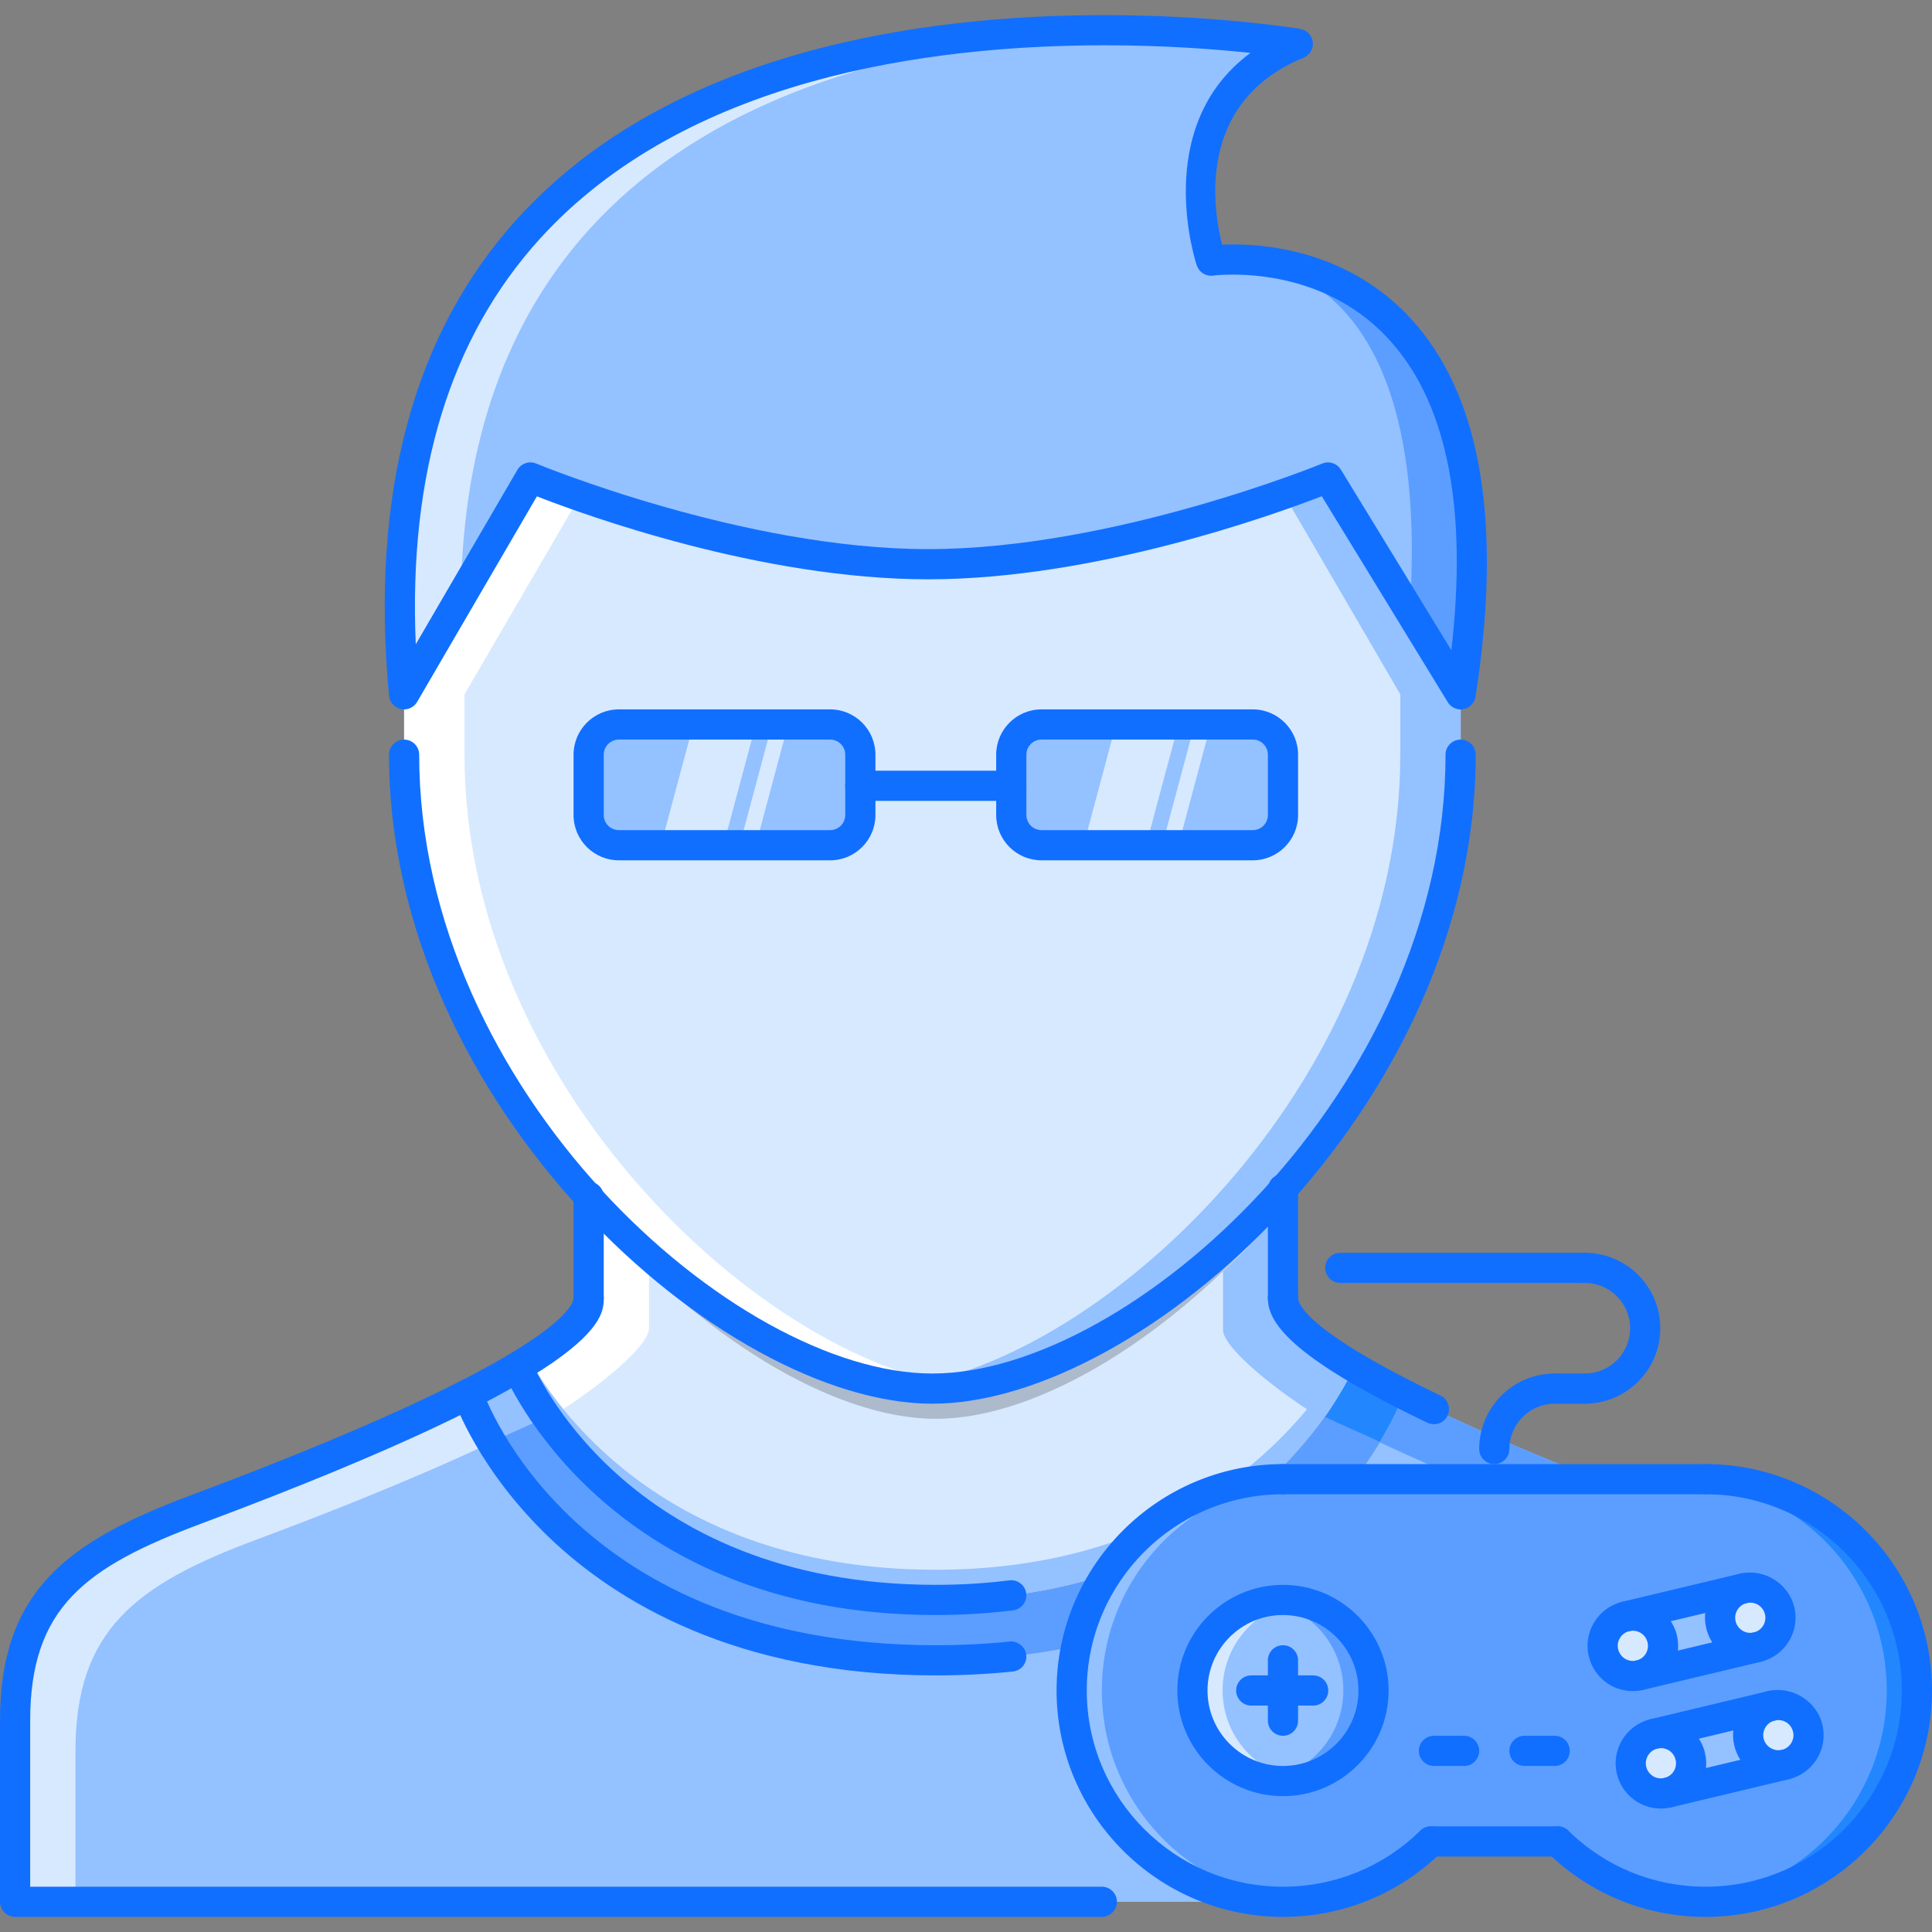 <?xml version="1.0" encoding="iso-8859-1"?>
<!-- Generator: Adobe Illustrator 19.0.0, SVG Export Plug-In . SVG Version: 6.00 Build 0)  -->
<svg version="1.1" id="Capa_1" xmlns="http://www.w3.org/2000/svg" xmlns:xlink="http://www.w3.org/1999/xlink" x="0px" y="0px"
	 viewBox="0 0 511.738 511.738" style="enable-background:new 0 0 511.738 511.738;" xml:space="preserve">
<rect x="0" y="0" width="511.738" height="511.738" fill="#808080" stroke="none"/>
<path style="fill:#94C1FF;" d="M320.774,69.017c0,0,85.878-11.912,66.122,114.901l-35.106-57.411c0,0-55.644,22.949-105.945,22.949
	c-50.364,0-105.379-22.949-105.379-22.949l-33.424,57.411C87.13-28.37,335.08,10.169,343.794,11.609
	C306.22,27.039,320.774,69.017,320.774,69.017z"/>
<path style="fill:#5C9EFF;" d="M320.774,69.017c0,0,59.548-10.475,52.629,92.838l13.493,22.062
	C406.652,57.105,320.774,69.017,320.774,69.017z"/>
<g>
	<path style="fill:#D7E9FF;" d="M301.223,8.099C228.978,6.432,92.046,24.025,107.042,183.918l15.035-25.826
		C123.502,32.274,231.173,9.509,301.223,8.099z"/>
	<path style="fill:#D7E9FF;" d="M386.896,183.918v15.992c0,91.55-86.674,167.916-139.927,167.916S107.042,291.46,107.042,199.91
		v-15.992l33.424-57.411c0,0,55.015,22.949,105.379,22.949c50.302,0,105.945-22.949,105.945-22.949L386.896,183.918z"/>
</g>
<path style="fill:#FFFFFF;" d="M123.034,199.91v-15.992l30.566-52.5c-8.179-2.857-13.134-4.911-13.134-4.911l-33.424,57.411v15.992
	c0,91.55,86.674,167.916,139.927,167.916c2.584,0,5.263-0.234,7.996-0.593C201.477,360.322,123.034,287.025,123.034,199.91z"/>
<path style="fill:#94C1FF;" d="M370.904,199.91v-15.992l-30.562-52.5c8.183-2.857,13.134-4.911,13.134-4.911l33.42,57.411v15.992
	c0,91.55-86.674,167.916-139.927,167.916c-2.584,0-5.263-0.234-7.996-0.593C292.461,360.322,370.904,287.025,370.904,199.91z"/>
<path style="fill:#5C9EFF;" d="M247.875,423.781c83.082,0,109.943-59.484,110.739-61.732c3.998,2.404,8.479,4.802,13.196,7.277
	c0,0-23.987,70.447-123.936,70.447c-99.952,0-123.939-70.447-123.939-70.447c4.716-2.476,9.198-4.873,13.196-7.277
	C137.928,364.375,163.681,423.781,247.875,423.781z"/>
<g>
	<path style="fill:#2287FF;" d="M371.81,369.326c-4.717-2.476-9.198-4.873-13.196-7.277c-0.687,1.936-6.497,11.931-7.574,13.227
		c2.343,1.359,12.087,5.389,14.461,6.677C369.983,374.503,371.81,369.326,371.81,369.326z"/>
	<path style="fill:#2287FF;" d="M351.04,375.275c-0.047-0.023-0.109-0.055-0.141-0.078
		C350.79,375.51,350.852,375.478,351.04,375.275z"/>
</g>
<g>
	<path style="fill:#94C1FF;" d="M123.935,369.326c4.716-2.476,9.198-4.873,13.196-7.277c0.687,1.936,6.512,11.931,7.59,13.227
		c-2.358,1.359-12.104,5.389-14.477,6.677C125.77,374.503,123.935,369.326,123.935,369.326z"/>
	<path style="fill:#94C1FF;" d="M144.722,375.275c0.031-0.023,0.109-0.055,0.141-0.078
		C144.972,375.51,144.893,375.478,144.722,375.275z"/>
</g>
<g style="opacity:0.4;">
	<path style="fill:#FFFFFF;" d="M19.989,463.761c0-31.983,15.992-44.055,47.976-55.971c14.82-5.497,40.275-15.344,62.327-25.768
		c-4.513-7.48-6.356-12.696-6.356-12.696c-23.824,12.079-54.925,24.151-71.963,30.468C19.989,411.71,3.998,423.781,3.998,455.765
		c0,31.982,0,47.975,0,47.975h15.991C19.989,496.033,19.989,482.798,19.989,463.761z"/>
</g>
<path style="fill:#D7E9FF;" d="M247.875,367.81c27.268,0,63.248-22.066,91.952-55.971v31.983c0,5.122,7.512,11.51,18.787,18.226
	c-0.796,2.248-27.657,61.732-110.739,61.732c-84.194,0-109.947-59.406-110.743-61.732c11.275-6.716,18.787-13.104,18.787-18.226
	v-31.983C184.627,345.744,220.608,367.81,247.875,367.81z"/>
<g style="opacity:0.2;">
	<path d="M247.875,367.81c-27.267,0-63.248-22.066-91.956-55.971v7.996c28.708,33.904,64.689,55.971,91.956,55.971
		c27.268,0,63.248-22.066,91.952-55.971v-7.996C311.123,345.744,275.142,367.81,247.875,367.81z"/>
</g>
<path style="fill:#FFFFFF;" d="M149.219,373.215c10.588-6.903,22.691-16.883,22.691-21.396v-15.023
	c-5.498-5.247-10.862-10.9-15.992-16.96v23.987c0,5.122-16.726,16.968-15.727,16.335
	C142.121,363.563,145.112,368.154,149.219,373.215z"/>
<g>
	<path style="fill:#94C1FF;" d="M355.491,360.111c-0.031,0.062-0.078,0.125-0.125,0.188c-1.874-1.437-15.43-11.479-15.43-16.101
		v-24.362c-5.122,6.06-10.495,11.744-15.991,16.991v15.367c0,4.45,11.759,14.188,22.238,21.083
		c-14.992,18.115-45.039,42.509-98.309,42.509c-69.14,0-98.828-40.011-107.683-55.628c-0.999,0.633-1.999,1.266-3.061,1.891
		c0.796,2.326,26.549,61.732,110.743,61.732c83.082,0,109.943-59.484,110.739-61.732C357.521,361.4,356.506,360.76,355.491,360.111z
		"/>
	<path style="fill:#94C1FF;" d="M391.8,391.799h31.141c-16.07-6.356-35.185-14.392-51.13-22.473c0,0-3.42,10.01-13.009,22.473H391.8
		z"/>
	<path style="fill:#94C1FF;" d="M283.856,447.769c0-4.053,0.452-7.988,1.265-11.799c-11.088,2.343-23.363,3.803-37.246,3.803
		c-99.952,0-123.939-70.447-123.939-70.447c-23.824,12.079-54.925,24.151-71.963,30.468C19.989,411.71,3.998,423.781,3.998,455.765
		c0,31.982,0,47.975,0,47.975h335.829C308.89,503.74,283.856,478.629,283.856,447.769z"/>
</g>
<path style="fill:#D7E9FF;" d="M19.989,463.761c0-31.983,15.992-44.055,47.976-55.971c14.82-5.497,40.271-15.344,62.327-25.768
	c-4.513-7.488-6.356-12.696-6.356-12.696c-23.824,12.079-54.925,24.151-71.963,30.468C19.989,411.71,3.998,423.781,3.998,455.765
	c0,31.982,0,47.975,0,47.975h15.991C19.989,496.033,19.989,482.798,19.989,463.761z"/>
<path style="fill:#5C9EFF;" d="M391.8,391.799h31.141c-16.07-6.356-35.185-14.392-51.13-22.473c0,0-1.843,5.216-6.355,12.696
	c7.121,3.365,14.602,6.652,21.957,9.776L391.8,391.799L391.8,391.799z"/>
<path style="fill:#94C1FF;" d="M227.885,215.882c0,4.396-3.592,7.996-7.996,7.996h-55.97c-4.389,0-7.996-3.6-7.996-7.996v-15.991
	c0-4.396,3.607-7.996,7.996-7.996h55.971c4.404,0,7.996,3.6,7.996,7.996v8.23L227.885,215.882L227.885,215.882z"/>
<g>
	<polygon style="fill:#D7E9FF;" points="175.069,223.878 191.623,223.878 200.196,191.894 183.642,191.894 	"/>
	<polygon style="fill:#D7E9FF;" points="195.902,223.878 200.181,223.878 208.755,191.894 204.475,191.894 	"/>
</g>
<path style="fill:#94C1FF;" d="M339.827,215.882c0,4.396-3.592,7.996-7.996,7.996H275.86c-4.388,0-7.996-3.6-7.996-7.996v-15.991
	c0-4.396,3.608-7.996,7.996-7.996h55.971c4.404,0,7.996,3.6,7.996,7.996v8.23V215.882z"/>
<g>
	<polygon style="fill:#D7E9FF;" points="287.011,223.878 303.564,223.878 312.139,191.894 295.584,191.894 	"/>
	<polygon style="fill:#D7E9FF;" points="307.844,223.878 312.123,223.878 320.696,191.894 316.418,191.894 	"/>
	<path style="fill:#D7E9FF;" d="M478.802,457.67c1.03,4.318-1.593,8.637-5.919,9.676c-4.232,1.038-8.558-1.602-9.589-5.92
		c-1.046-4.317,1.593-8.55,5.825-9.674h0.094C473.445,450.791,477.756,453.431,478.802,457.67z"/>
</g>
<g>
	<path style="fill:#3A3847;" d="M463.559,440.469c-5.513,0-10.291-3.787-11.604-9.207c-1.546-6.441,2.437-12.945,8.87-14.508
		c6.435-1.53,12.854,2.53,14.415,8.848c1.562,6.465-2.421,12.97-8.854,14.531C465.449,440.351,464.513,440.469,463.559,440.469z
		 M463.606,424.422c-0.297,0-0.608,0.039-0.905,0.109c-2.155,0.523-3.482,2.702-2.968,4.857c0.516,2.131,2.687,3.482,4.779,2.967
		c2.187-0.531,3.498-2.662,2.967-4.857C467.026,425.695,465.433,424.422,463.606,424.422z"/>
	<path style="fill:#3A3847;" d="M432.482,447.902c-5.544,0-10.323-3.787-11.619-9.206c-0.75-3.132-0.25-6.356,1.421-9.089
		c1.671-2.741,4.311-4.662,7.449-5.412c6.747-1.499,12.884,2.616,14.415,8.863c1.546,6.418-2.265,12.782-8.699,14.484
		c-0.172,0.047-0.344,0.078-0.531,0.102C434.122,447.816,433.294,447.902,432.482,447.902z M432.42,431.887
		c-0.281,0-0.578,0.031-0.875,0.094c-0.999,0.242-1.874,0.883-2.436,1.796c-0.562,0.914-0.734,1.991-0.469,3.046
		c0.516,2.123,2.686,3.475,4.747,2.975c0.078-0.023,0.172-0.039,0.25-0.055c2.046-0.672,3.232-2.732,2.733-4.794
		C435.933,433.176,434.278,431.887,432.42,431.887z"/>
</g>
<g>
	<path style="fill:#D7E9FF;" d="M447.693,465.103c1.046,4.318-1.594,8.637-5.919,9.676c-4.311,1.038-8.543-1.602-9.589-5.912
		c-1.047-4.325,1.593-8.636,5.919-9.682C442.414,458.232,446.662,460.872,447.693,465.103z"/>
	<path style="fill:#D7E9FF;" d="M471.368,426.554c1.03,4.318-1.593,8.636-5.919,9.675c-4.232,1.039-8.558-1.601-9.589-5.919
		c-1.046-4.317,1.593-8.558,5.825-9.675h0.094C466.012,419.675,470.322,422.313,471.368,426.554z"/>
	<path style="fill:#D7E9FF;" d="M440.26,433.987c1.046,4.318-1.594,8.636-5.919,9.675c-4.311,1.047-8.543-1.593-9.589-5.919
		c-1.047-4.31,1.593-8.636,5.919-9.667C434.98,427.108,439.228,429.748,440.26,433.987z"/>
</g>
<g>
	<path style="fill:#94C1FF;" d="M441.774,474.779c4.325-1.039,6.965-5.357,5.919-9.676c-1.031-4.231-5.279-6.871-9.589-5.918
		l31.015-7.434c-4.232,1.124-6.871,5.356-5.825,9.674c1.031,4.318,5.356,6.958,9.589,5.92L441.774,474.779z"/>
	<path style="fill:#94C1FF;" d="M455.845,430.325c1.047,4.311,5.278,6.95,9.604,5.919l-31.03,7.434
		c4.247-1.125,6.887-5.356,5.841-9.675c-1.031-4.239-5.357-6.879-9.589-5.919l31.093-7.441
		C457.453,421.689,454.814,426.008,455.845,430.325z"/>
	<path style="fill:#94C1FF;" d="M339.827,423.765c13.274,0,23.987,10.714,23.987,23.988c0,13.196-10.713,23.987-23.987,23.987
		s-23.987-10.791-23.987-23.987C315.84,434.479,326.553,423.765,339.827,423.765z"/>
</g>
<path style="fill:#D7E9FF;" d="M323.836,447.754c0-11.9,8.636-21.677,19.989-23.582c-1.296-0.219-2.624-0.406-3.998-0.406
	c-13.274,0-23.987,10.714-23.987,23.988c0,13.196,10.713,23.987,23.987,23.987c1.374,0,2.702-0.188,3.998-0.406
	C332.472,469.414,323.836,459.584,323.836,447.754z"/>
<g>
	<path style="fill:#5C9EFF;" d="M355.818,447.754c0-11.9-8.636-21.677-19.989-23.582c1.312-0.219,2.64-0.406,3.998-0.406
		c13.274,0,23.987,10.714,23.987,23.988c0,13.196-10.713,23.987-23.987,23.987c-1.358,0-2.687-0.188-3.998-0.406
		C347.182,469.414,355.818,459.584,355.818,447.754z"/>
	<path style="fill:#5C9EFF;" d="M434.419,443.678l31.03-7.434c4.311-1.047,6.949-5.356,5.919-9.683
		c-1.046-4.232-5.278-6.949-9.604-5.919l-31.093,7.441c-4.326,1.039-6.966,5.357-5.919,9.675c1.03,4.318,5.356,6.958,9.589,5.919
		h0.078V443.678z M469.119,451.752l-31.015,7.434c-4.326,1.046-6.966,5.356-5.919,9.682c1.046,4.311,5.278,6.95,9.589,5.912
		l31.108-7.434c4.326-1.039,6.949-5.357,5.919-9.676c-1.046-4.239-5.356-6.879-9.589-5.918H469.119z M339.827,471.741
		c13.274,0,23.987-10.791,23.987-23.987c0-13.274-10.713-23.988-23.987-23.988s-23.987,10.714-23.987,23.988
		C315.84,460.95,326.553,471.741,339.827,471.741z M412.601,487.732h-33.592c-10.072,9.839-23.909,15.992-39.183,15.992
		c-30.937,0-55.971-25.111-55.971-55.971c0-30.945,25.034-55.971,55.971-55.971h51.973h59.97c30.952,0,55.971,25.025,55.971,55.971
		c0,30.859-25.019,55.971-55.971,55.971C436.496,503.724,422.675,497.571,412.601,487.732z"/>
</g>
<path style="fill:#94C1FF;" d="M291.851,447.754c0-30.945,25.034-55.971,55.972-55.971h-7.996
	c-30.937,0-55.971,25.025-55.971,55.971c0,30.859,25.034,55.971,55.971,55.971c1.358,0,2.687-0.109,4.014-0.203
	C314.777,501.475,291.851,477.277,291.851,447.754z"/>
<path style="fill:#2287FF;" d="M499.744,447.754c0-30.945-25.019-55.971-55.971-55.971h7.996c30.952,0,55.971,25.025,55.971,55.971
	c0,30.859-25.019,55.971-55.971,55.971c-1.344,0-2.671-0.109-4.014-0.203C476.834,501.475,499.744,477.277,499.744,447.754z"/>
<g>
	<path style="fill:#116FFF;" d="M246.965,371.808c-55.522,0-143.929-78.678-143.929-171.91c0-2.21,1.788-3.998,3.998-3.998
		s3.998,1.788,3.998,3.998c0,88.898,83.495,163.914,135.933,163.914c52.429,0,135.917-75.016,135.917-163.914
		c0-2.21,1.796-3.998,3.998-3.998c2.218,0,3.998,1.788,3.998,3.998C390.879,293.131,302.487,371.808,246.965,371.808z"/>
	<path style="fill:#116FFF;" d="M107.034,187.904c-0.285,0-0.574-0.031-0.863-0.094c-1.695-0.375-2.956-1.8-3.12-3.533
		c-5.017-53.57,6.461-96.126,34.115-126.493C177.652,13.33,244.056,3.999,292.632,3.999c28.376,0,49.459,3.275,51.77,3.65
		c1.766,0.285,3.124,1.71,3.327,3.49c0.203,1.776-0.797,3.475-2.452,4.154c-28.595,11.768-23.94,40.229-21.566,49.506
		c0.812-0.035,1.749-0.062,2.779-0.062c11.369,0,32.796,2.768,48.662,21.301c17.413,20.349,22.691,53.484,15.68,98.484
		c-0.25,1.655-1.515,2.975-3.17,3.303c-1.625,0.359-3.312-0.406-4.186-1.835l-33.373-54.558
		c-12.65,4.9-60.016,22.012-104.278,22.012c-44.141,0-90.929-17.019-103.614-21.973l-31.722,54.444
		C109.763,187.166,108.435,187.904,107.034,187.904z M351.759,122.477c1.358,0,2.654,0.691,3.404,1.913l29.266,47.846
		c4.232-36.926-0.921-64.143-15.351-80.997c-13.79-16.101-32.593-18.506-42.588-18.506c-3.092,0-5.028,0.246-5.153,0.265
		c-1.937,0.262-3.701-0.862-4.326-2.65c-0.141-0.406-12.337-36.743,14.212-56.334c-9.059-0.965-22.629-2.019-38.59-2.019
		c-46.964,0-111.032,8.878-149.555,51.172c-23.847,26.189-34.908,62.307-32.952,107.487l26.912-46.19
		c1.015-1.737,3.135-2.444,4.997-1.679c0.543,0.227,54.858,22.664,103.79,22.664c48.979,0,103.856-22.441,104.403-22.668
		C350.727,122.575,351.243,122.477,351.759,122.477z"/>
	<path style="fill:#116FFF;" d="M291.851,507.738H3.998c-2.21,0-3.998-1.788-3.998-3.998v-47.975
		c0-34.318,17.776-47.468,50.575-59.72c98.503-36.816,101.346-50.755,101.346-52.223c0-2.21,1.788-3.998,3.998-3.998
		s3.998,1.788,3.998,3.998c0,5.442,0,19.888-106.542,59.719C22.629,415.02,7.996,425.765,7.996,455.765v43.977h283.855
		c2.203,0,3.998,1.788,3.998,3.998S294.055,507.738,291.851,507.738z"/>
	<path style="fill:#116FFF;" d="M379.807,377.243c-0.578,0-1.172-0.124-1.718-0.39c-37.466-17.921-42.26-27.064-42.26-33.03
		c0-2.21,1.78-3.998,3.998-3.998c2.202,0,3.998,1.788,3.998,3.998c0,1.296,1.812,8.644,37.715,25.815
		c1.983,0.952,2.826,3.342,1.874,5.332C382.726,376.408,381.306,377.243,379.807,377.243z"/>
	<path style="fill:#116FFF;" d="M155.919,347.821c-2.21,0-3.998-1.788-3.998-3.998v-26.837c0-2.211,1.788-3.998,3.998-3.998
		s3.998,1.787,3.998,3.998v26.837C159.917,346.033,158.129,347.821,155.919,347.821z"/>
	<path style="fill:#116FFF;" d="M339.827,347.821c-2.218,0-3.998-1.788-3.998-3.998v-28.86c0-2.209,1.78-3.997,3.998-3.997
		c2.202,0,3.998,1.788,3.998,3.997v28.86C343.825,346.033,342.029,347.821,339.827,347.821z"/>
	<path style="fill:#116FFF;" d="M247.871,443.771c-52.953,0-84.808-19.764-102.205-36.341
		c-18.982-18.092-25.256-36.091-25.514-36.848c-0.711-2.085,0.402-4.35,2.491-5.067c2.069-0.719,4.36,0.398,5.075,2.482
		c0.953,2.772,24.444,67.777,120.152,67.777c6.688,0,13.274-0.328,19.588-0.976c2.029-0.227,4.153,1.366,4.372,3.568
		c0.234,2.194-1.358,4.153-3.561,4.38C261.695,443.428,254.832,443.771,247.871,443.771z"/>
	<path style="fill:#116FFF;" d="M247.871,427.779c-88.083,0-114.288-63.756-114.515-64.396c-0.727-2.085,0.375-4.365,2.459-5.091
		c2.077-0.727,4.361,0.374,5.091,2.451c0.211,0.57,24.229,59.04,106.964,59.04c6.68,0,13.235-0.398,19.494-1.188
		c2.123-0.288,4.185,1.266,4.466,3.468c0.266,2.193-1.28,4.192-3.467,4.466C261.777,427.358,254.883,427.779,247.871,427.779z"/>
	<path style="fill:#116FFF;" d="M219.886,227.876h-55.971c-6.614,0-11.994-5.38-11.994-11.994v-15.991
		c0-6.614,5.38-11.994,11.994-11.994h55.971c6.613,0,11.994,5.38,11.994,11.994v15.991
		C231.879,222.496,226.499,227.876,219.886,227.876z M163.915,195.892c-2.206,0-3.998,1.792-3.998,3.998v15.991
		c0,2.206,1.792,3.998,3.998,3.998h55.971c2.206,0,3.998-1.792,3.998-3.998V199.89c0-2.206-1.792-3.998-3.998-3.998H163.915z"/>
	<path style="fill:#116FFF;" d="M331.831,227.876H275.86c-6.622,0-11.997-5.38-11.997-11.994v-15.991
		c0-6.614,5.375-11.994,11.997-11.994h55.971c6.606,0,11.994,5.38,11.994,11.994v15.991
		C343.825,222.496,338.437,227.876,331.831,227.876z M275.86,195.892c-2.202,0-3.998,1.792-3.998,3.998v15.991
		c0,2.206,1.796,3.998,3.998,3.998h55.971c2.202,0,3.998-1.792,3.998-3.998V199.89c0-2.206-1.796-3.998-3.998-3.998H275.86z"/>
	<path style="fill:#116FFF;" d="M267.864,212.126h-39.991c-2.209,0-3.998-1.788-3.998-3.998c0-2.209,1.788-3.998,3.998-3.998h39.991
		c2.202,0,3.998,1.788,3.998,3.998C271.862,210.338,270.066,212.126,267.864,212.126z"/>
	<path style="fill:#116FFF;" d="M451.769,395.797H339.827c-2.202,0-3.998-1.789-3.998-3.998c0-2.21,1.796-3.998,3.998-3.998h111.942
		c2.217,0,3.997,1.788,3.997,3.998C455.766,394.008,453.986,395.797,451.769,395.797z"/>
	<path style="fill:#116FFF;" d="M412.601,491.746h-33.592c-2.218,0-3.998-1.788-3.998-3.998c0-2.209,1.78-3.997,3.998-3.997h33.592
		c2.202,0,3.998,1.788,3.998,3.997C416.599,489.958,414.804,491.746,412.601,491.746z"/>
	<path style="fill:#116FFF;" d="M339.827,507.738c-33.062,0-59.969-26.9-59.969-59.969s26.907-59.969,59.969-59.969
		c2.218,0,3.998,1.788,3.998,3.998c0,2.209-1.78,3.998-3.998,3.998c-28.657,0-51.973,23.315-51.973,51.973
		c0,28.656,23.315,51.973,51.973,51.973c13.696,0,26.611-5.271,36.388-14.852c1.562-1.538,4.092-1.522,5.653,0.062
		c1.546,1.577,1.515,4.107-0.062,5.653C370.53,501.655,355.615,507.738,339.827,507.738z"/>
	<path style="fill:#116FFF;" d="M451.769,507.738c-15.789,0-30.688-6.083-41.963-17.132c-1.578-1.546-1.609-4.076-0.062-5.653
		c1.562-1.585,4.092-1.601,5.653-0.062c9.776,9.581,22.691,14.852,36.372,14.852c28.656,0,51.973-23.316,51.973-51.973
		c0-28.657-23.316-51.973-51.973-51.973c-2.203,0-3.998-1.789-3.998-3.998c0-2.21,1.795-3.998,3.998-3.998
		c33.076,0,59.969,26.9,59.969,59.969S484.846,507.738,451.769,507.738z"/>
	<path style="fill:#116FFF;" d="M339.827,475.755c-15.43,0-27.985-12.556-27.985-27.985s12.556-27.985,27.985-27.985
		s27.985,12.556,27.985,27.985S355.257,475.755,339.827,475.755z M339.827,427.779c-11.025,0-19.989,8.965-19.989,19.99
		s8.964,19.989,19.989,19.989s19.989-8.964,19.989-19.989S350.852,427.779,339.827,427.779z"/>
	<path style="fill:#116FFF;" d="M339.827,459.764c-2.202,0-3.998-1.789-3.998-3.998v-15.992c0-2.21,1.796-3.998,3.998-3.998
		c2.218,0,3.998,1.788,3.998,3.998v15.992C343.825,457.974,342.045,459.764,339.827,459.764z"/>
	<path style="fill:#116FFF;" d="M347.823,451.767h-16.397c-2.202,0-3.998-1.788-3.998-3.998s1.796-3.998,3.998-3.998h16.397
		c2.218,0,3.998,1.788,3.998,3.998S350.041,451.767,347.823,451.767z"/>
	<path style="fill:#116FFF;" d="M432.482,447.933c-5.56,0-10.354-3.787-11.65-9.214c-0.75-3.116-0.234-6.333,1.452-9.065
		c1.671-2.726,4.311-4.639,7.434-5.389c6.45-1.515,12.931,2.554,14.446,8.879c0.749,3.115,0.233,6.34-1.438,9.073
		c-1.687,2.725-4.326,4.638-7.449,5.38C434.372,447.816,433.434,447.933,432.482,447.933z M432.498,431.933
		c-0.312,0-0.625,0.039-0.922,0.109c-1.046,0.25-1.921,0.891-2.482,1.796c-0.562,0.906-0.734,1.983-0.484,3.022
		c0.516,2.115,2.654,3.506,4.825,2.959c1.047-0.25,1.921-0.883,2.483-1.788c0.547-0.913,0.719-1.983,0.469-3.03
		C435.965,433.199,434.356,431.933,432.498,431.933z"/>
	<path style="fill:#116FFF;" d="M463.591,440.5c-5.56,0-10.354-3.795-11.65-9.223c-0.749-3.107-0.233-6.324,1.452-9.057
		c1.672-2.726,4.311-4.639,7.434-5.389c6.341-1.499,12.932,2.538,14.446,8.879c1.53,6.426-2.452,12.907-8.87,14.453
		C465.48,440.383,464.528,440.5,463.591,440.5z M463.622,424.5c-0.312,0-0.624,0.031-0.937,0.109
		c-1.047,0.25-1.921,0.891-2.483,1.796c-0.562,0.906-0.734,1.983-0.484,3.022c0.5,2.115,2.655,3.498,4.826,2.959
		c2.14-0.516,3.467-2.678,2.951-4.818C467.057,425.765,465.465,424.5,463.622,424.5z"/>
	<path style="fill:#116FFF;" d="M439.916,479.042c-5.56,0-10.354-3.787-11.65-9.214c-1.53-6.426,2.452-12.907,8.886-14.453
		c6.403-1.516,12.946,2.545,14.446,8.886c0.749,3.108,0.234,6.325-1.438,9.058c-1.671,2.726-4.311,4.639-7.434,5.388
		C441.806,478.925,440.868,479.042,439.916,479.042z M439.947,463.035c-0.312,0-0.625,0.039-0.938,0.117
		c-2.14,0.515-3.467,2.678-2.967,4.817c0.516,2.116,2.654,3.514,4.825,2.96c1.031-0.25,1.921-0.891,2.483-1.797
		c0.547-0.905,0.719-1.982,0.469-3.021C443.398,464.3,441.806,463.035,439.947,463.035z"/>
	<path style="fill:#116FFF;" d="M471.04,471.6c-5.56,0-10.354-3.787-11.665-9.206c-0.75-3.115-0.234-6.34,1.451-9.073
		c1.672-2.726,4.311-4.639,7.435-5.38c6.262-1.5,12.931,2.529,14.445,8.878c1.546,6.427-2.437,12.907-8.87,14.453
		C472.914,471.491,471.977,471.6,471.04,471.6z M471.056,455.601c-0.312,0-0.624,0.039-0.937,0.117
		c-1.047,0.25-1.921,0.882-2.483,1.788c-0.562,0.913-0.734,1.983-0.484,3.029c0.5,2.108,2.718,3.443,4.826,2.96
		c2.14-0.516,3.467-2.679,2.951-4.818C474.507,456.866,472.898,455.601,471.056,455.601z"/>
	<path style="fill:#116FFF;" d="M430.64,432.152c-1.812,0-3.452-1.233-3.889-3.068c-0.516-2.147,0.812-4.303,2.967-4.818
		l31.108-7.434c2.156-0.547,4.295,0.812,4.811,2.96s-0.812,4.302-2.951,4.817l-31.109,7.434
		C431.264,432.121,430.951,432.152,430.64,432.152z"/>
	<path style="fill:#116FFF;" d="M434.356,447.707c-1.812,0-3.452-1.234-3.889-3.068c-0.516-2.148,0.812-4.303,2.967-4.818
		l31.109-7.434c2.155-0.555,4.294,0.812,4.81,2.959s-0.812,4.303-2.951,4.818l-31.109,7.434
		C434.98,447.676,434.668,447.707,434.356,447.707z"/>
	<path style="fill:#116FFF;" d="M438.073,463.262c-1.812,0-3.452-1.234-3.889-3.069c-0.516-2.147,0.812-4.302,2.967-4.817
		l31.109-7.434c2.155-0.539,4.294,0.812,4.81,2.959s-0.812,4.303-2.951,4.818l-31.109,7.434
		C438.697,463.23,438.385,463.262,438.073,463.262z"/>
	<path style="fill:#116FFF;" d="M441.79,478.815c-1.812,0-3.452-1.233-3.889-3.068c-0.516-2.147,0.812-4.303,2.967-4.817
		l31.109-7.434c2.155-0.547,4.294,0.812,4.81,2.959s-0.812,4.303-2.951,4.817l-31.109,7.434
		C442.414,478.784,442.101,478.815,441.79,478.815z"/>
	<path style="fill:#116FFF;" d="M387.803,467.759h-7.996c-2.202,0-3.998-1.788-3.998-3.998s1.796-3.997,3.998-3.997h7.996
		c2.217,0,3.997,1.787,3.997,3.997S390.019,467.759,387.803,467.759z"/>
	<path style="fill:#116FFF;" d="M411.79,467.759h-7.996c-2.202,0-3.998-1.788-3.998-3.998s1.796-3.997,3.998-3.997h7.996
		c2.218,0,3.997,1.787,3.997,3.997S414.008,467.759,411.79,467.759z"/>
	<path style="fill:#116FFF;" d="M395.798,387.801c-2.202,0-3.998-1.788-3.998-3.998c0-11.025,8.964-19.99,19.99-19.99
		c2.218,0,3.997,1.789,3.997,3.998c0,2.21-1.779,3.998-3.997,3.998c-6.606,0-11.994,5.381-11.994,11.994
		C399.796,386.013,398.015,387.801,395.798,387.801z"/>
	<path style="fill:#116FFF;" d="M419.785,371.808c-2.201,0-3.998-1.788-3.998-3.998c0-2.209,1.797-3.998,3.998-3.998
		c6.622,0,11.994-5.38,11.994-11.993c0-6.614-5.372-11.994-11.994-11.994c-2.201,0-3.998-1.788-3.998-3.997
		c0-2.211,1.797-3.998,3.998-3.998c11.025,0,19.99,8.964,19.99,19.989S430.81,371.808,419.785,371.808z"/>
	<path style="fill:#116FFF;" d="M419.785,371.808h-7.995c-2.202,0-3.998-1.788-3.998-3.998c0-2.209,1.796-3.998,3.998-3.998h7.995
		c2.218,0,3.998,1.789,3.998,3.998C423.783,370.02,422.003,371.808,419.785,371.808z"/>
	<path style="fill:#116FFF;" d="M419.769,339.825h-64.763c-2.202,0-3.998-1.788-3.998-3.997c0-2.211,1.796-3.998,3.998-3.998h64.763
		c2.218,0,3.998,1.787,3.998,3.998C423.767,338.037,421.987,339.825,419.769,339.825z"/>
</g>
<g>
</g>
<g>
</g>
<g>
</g>
<g>
</g>
<g>
</g>
<g>
</g>
<g>
</g>
<g>
</g>
<g>
</g>
<g>
</g>
<g>
</g>
<g>
</g>
<g>
</g>
<g>
</g>
<g>
</g>
</svg>

